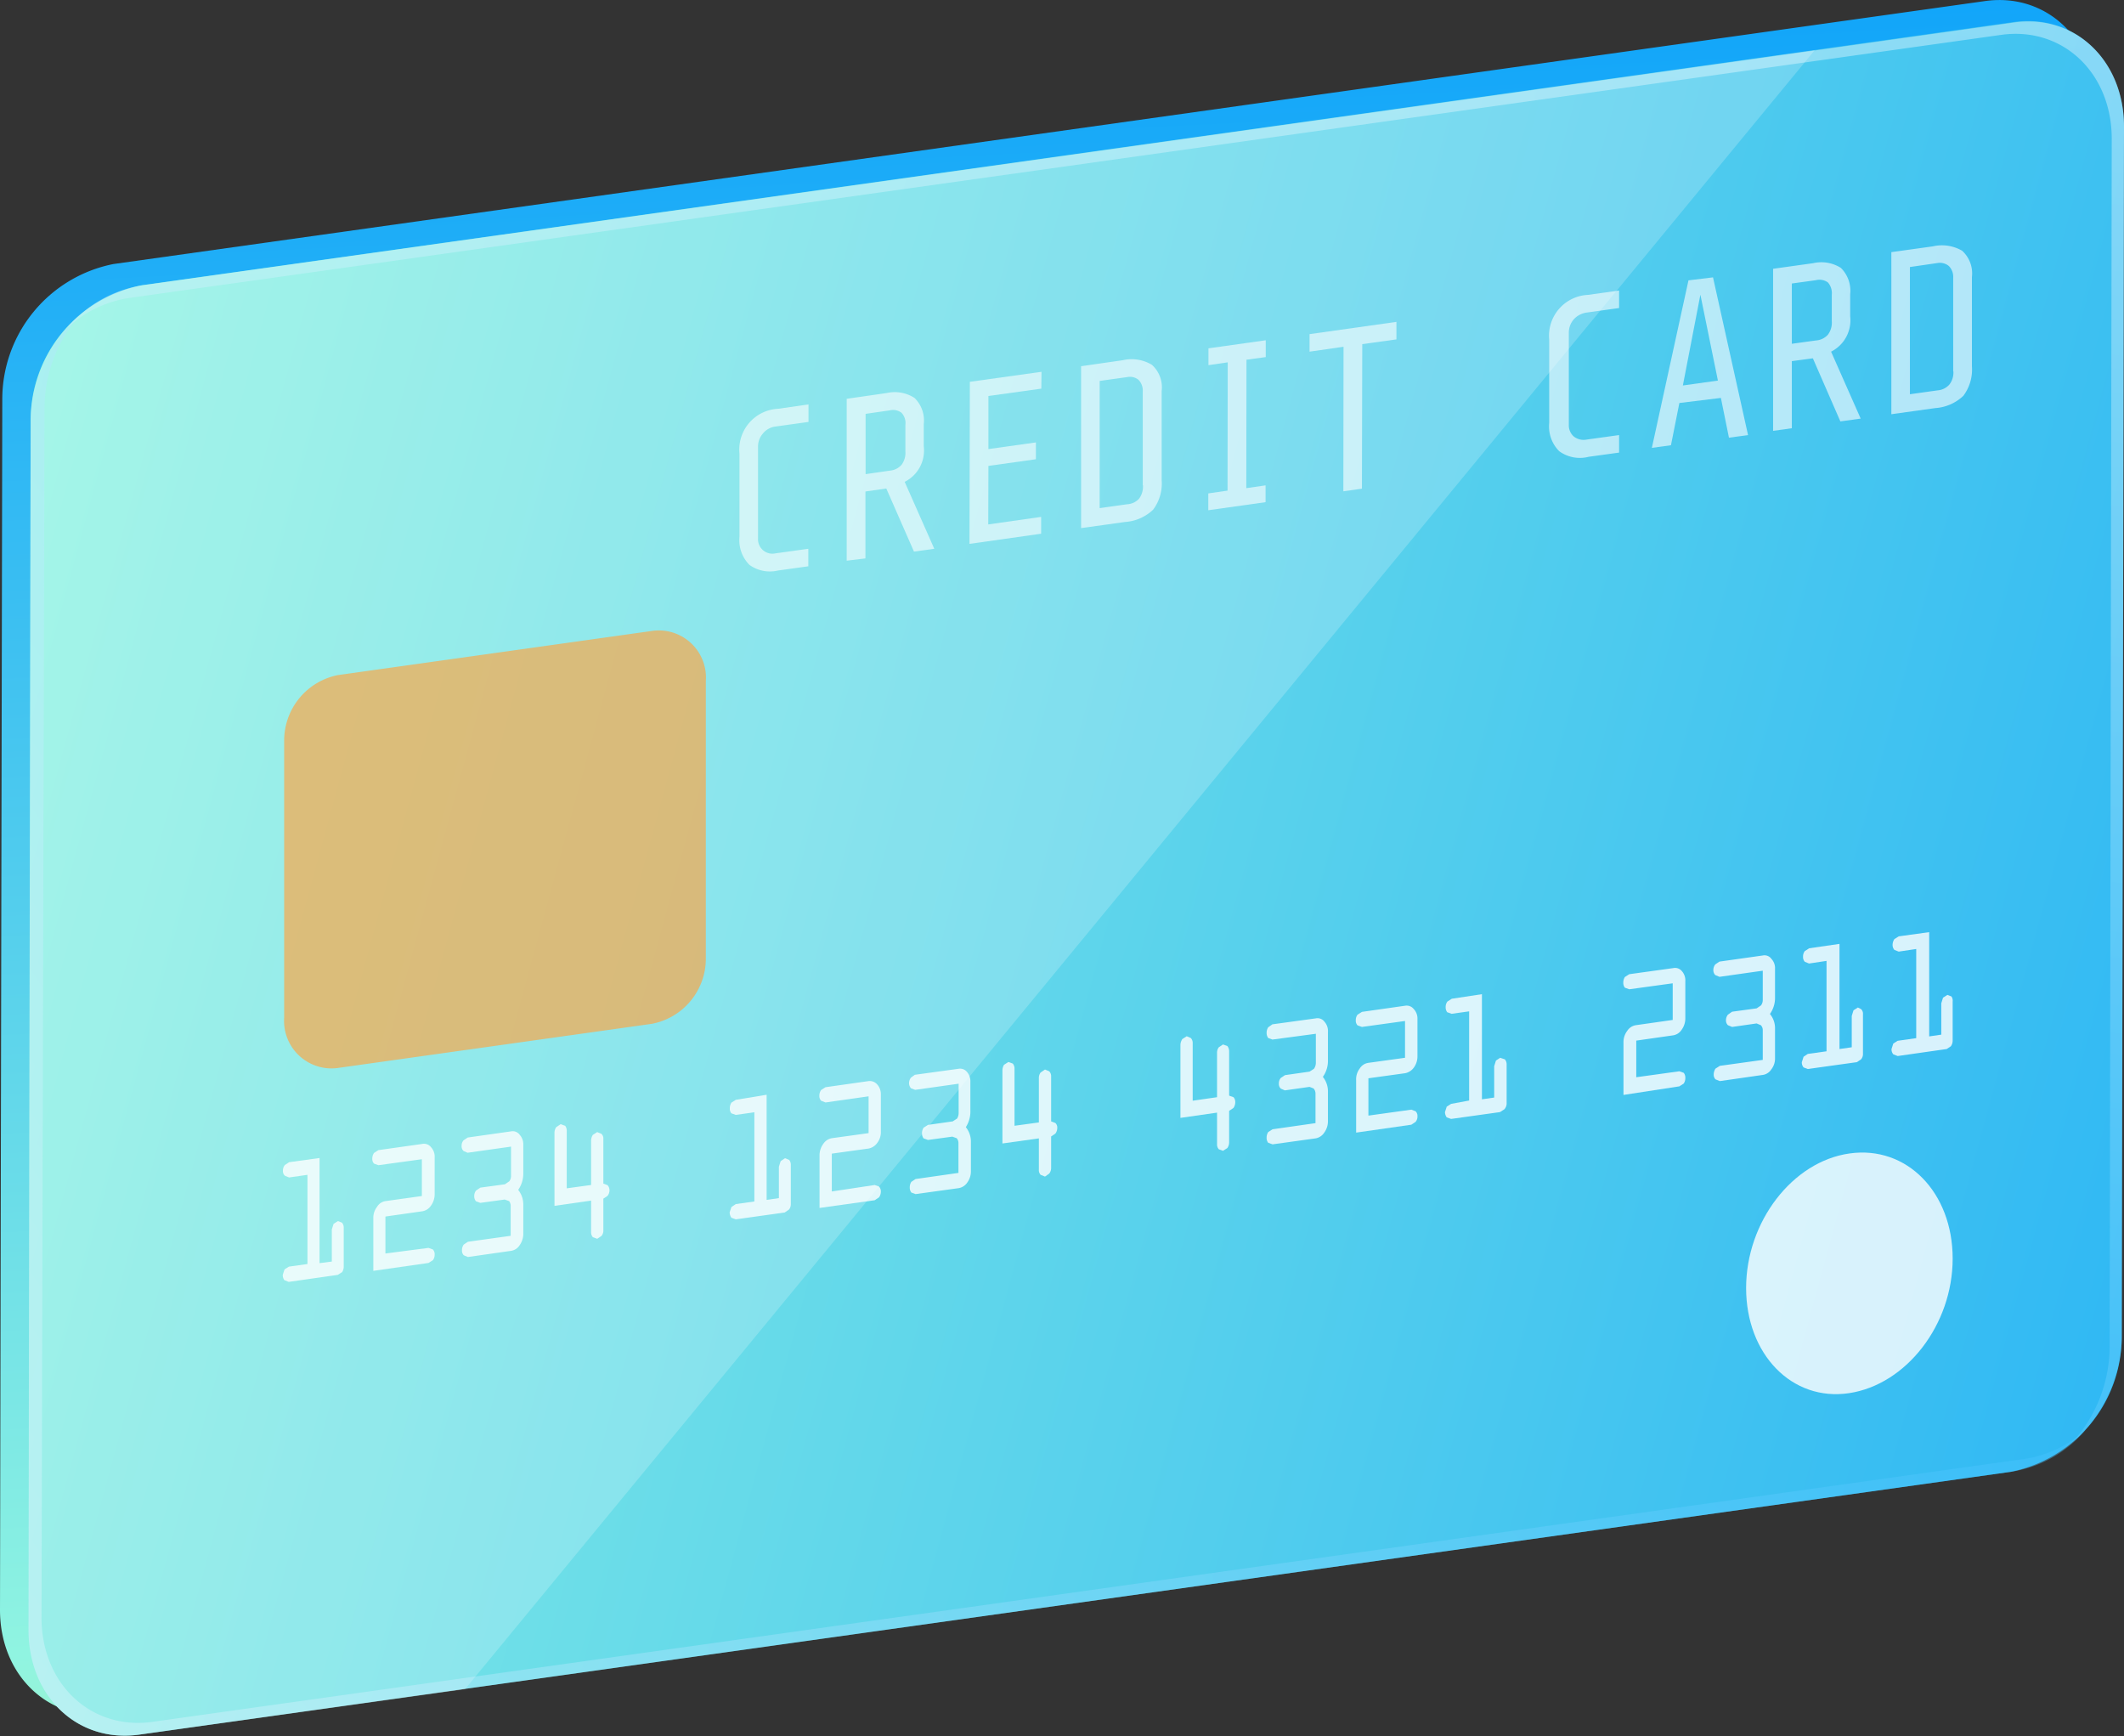 <svg xmlns="http://www.w3.org/2000/svg" xmlns:xlink="http://www.w3.org/1999/xlink" viewBox="0 0 121.24 99.09"><rect x="0" y="0" width="121.24" height="99.09" fill="#333333" stroke="none"/><defs><style>.cls-1{isolation:isolate;}.cls-2{fill:url(#linear-gradient);}.cls-3{fill:url(#linear-gradient-2);}.cls-4{opacity:0.6;}.cls-11,.cls-5,.cls-9{fill:#fff;}.cls-6,.cls-7{opacity:0.4;mix-blend-mode:overlay;}.cls-6{fill:url(#linear-gradient-3);}.cls-7{fill:url(#linear-gradient-4);}.cls-8{fill:#f7931e;opacity:0.7;mix-blend-mode:color-dodge;}.cls-10,.cls-9{opacity:0.8;}.cls-11{opacity:0.2;}</style><linearGradient id="linear-gradient" x1="64.96" y1="150.74" x2="57.06" y2="-5.28" gradientUnits="userSpaceOnUse"><stop offset="0" stop-color="#fcee21"/><stop offset="0.38" stop-color="#90f4e1"/><stop offset="1" stop-color="#069efc"/></linearGradient><linearGradient id="linear-gradient-2" x1="-117.2" y1="1.52" x2="180.89" y2="82.66" xlink:href="#linear-gradient"/><linearGradient id="linear-gradient-3" x1="-18.9" y1="104.25" x2="112.94" y2="15.52" gradientUnits="userSpaceOnUse"><stop offset="0" stop-color="#fff"/><stop offset="1" stop-color="#15b3ff"/></linearGradient><linearGradient id="linear-gradient-4" x1="69.15" y1="-9.41" x2="54.11" y2="119.54" xlink:href="#linear-gradient-3"/></defs><title>credit card</title><g class="cls-1"><g id="Layer_2" data-name="Layer 2"><g id="Layer_2-2" data-name="Layer 2"><path class="cls-2" d="M113.31.06c3.48-.49,6.31,2.17,6.31,5.94l-.13,69.08a7.87,7.87,0,0,1-6.34,7.73L6.32,97.82C2.82,98.31,0,95.65,0,91.88L.13,22.8a7.87,7.87,0,0,1,6.34-7.73Z"/><path class="cls-3" d="M114.93,1.26c3.49-.49,6.32,2.18,6.31,6l-.13,69.08A7.86,7.86,0,0,1,114.78,84L7.94,99c-3.5.49-6.32-2.17-6.32-6L1.75,24A7.86,7.86,0,0,1,8.1,16.28Z"/><g class="cls-4"><path class="cls-5" d="M46.15,23.08v1l-1.86.26a1.09,1.09,0,0,0-.74.4,1.11,1.11,0,0,0-.28.73v5.26a.82.82,0,0,0,1,.85l1.87-.26v1l-1.73.24a2,2,0,0,1-1.63-.32,2,2,0,0,1-.57-1.61V25.89a2.33,2.33,0,0,1,2.21-2.56Z"/><path class="cls-5" d="M51.64,27.5l1.69,3.82-1.16.16-1.58-3.6-1.19.17v3.82L48.33,32l0-9.24,2.29-.33a2.08,2.08,0,0,1,1.58.28,1.79,1.79,0,0,1,.53,1.49v1.27A2,2,0,0,1,51.64,27.5Zm-.86-.64a1,1,0,0,0,.68-.33,1.14,1.14,0,0,0,.22-.77V24.25a.85.85,0,0,0-.22-.69.79.79,0,0,0-.67-.14l-1.38.2v3.44l1.38-.2"/><polygon class="cls-5" points="59.45 21.22 59.44 22.18 56.42 22.6 56.42 25.63 59.13 25.25 59.13 26.21 56.42 26.59 56.41 29.93 59.43 29.5 59.43 30.46 55.34 31.04 55.36 21.79 59.45 21.22"/><path class="cls-5" d="M65.75,20.82a1.72,1.72,0,0,1,.56,1.49v5.11a2.47,2.47,0,0,1-.49,1.67,2.57,2.57,0,0,1-1.6.7l-2.51.35V20.9l2.37-.34A2.25,2.25,0,0,1,65.75,20.82Zm-.52,6.87V22.34a.88.88,0,0,0-.24-.66.77.77,0,0,0-.64-.16l-1.58.22,0,7.26,1.56-.22a1,1,0,0,0,.69-.32,1.16,1.16,0,0,0,.22-.77"/><polygon class="cls-5" points="72.25 19.42 72.25 20.38 71.15 20.53 71.14 27.86 72.24 27.7 72.24 28.66 68.97 29.12 68.97 28.16 70.07 28 70.08 20.68 68.98 20.84 68.98 19.88 72.25 19.42"/><polygon class="cls-5" points="79.71 18.37 79.71 19.37 77.76 19.64 77.74 27.89 76.68 28.04 76.69 19.79 74.75 20.07 74.75 19.07 79.71 18.37"/><path class="cls-5" d="M92.42,16.58v1l-1.86.26a1.21,1.21,0,0,0-.74.4,1.15,1.15,0,0,0-.27.74v5.26a.85.85,0,0,0,.27.66.9.9,0,0,0,.73.19l1.87-.26v1l-1.74.24A2,2,0,0,1,89,25.75a2,2,0,0,1-.57-1.61V19.38a2.33,2.33,0,0,1,2.21-2.55Z"/><path class="cls-5" d="M97.78,15.83l2,9-1.09.15-.46-2.27L95.86,23l-.48,2.41-1.09.15L96.38,16ZM96.06,22l2-.28-1-4.9-1,5.18"/><path class="cls-5" d="M104.52,20.07l1.69,3.82-1.16.16-1.57-3.6-1.2.16v3.83l-1.07.15,0-9.25,2.29-.32a2.08,2.08,0,0,1,1.58.27,1.83,1.83,0,0,1,.53,1.5v1.26A2,2,0,0,1,104.52,20.07Zm-.86-.64a1,1,0,0,0,.68-.33,1.14,1.14,0,0,0,.22-.77V16.82a.93.93,0,0,0-.22-.7.82.82,0,0,0-.68-.13l-1.38.19v3.44l1.38-.19"/><path class="cls-5" d="M112,14.31a1.75,1.75,0,0,1,.56,1.5v5.1a2.5,2.5,0,0,1-.49,1.68,2.57,2.57,0,0,1-1.6.7l-2.51.35V14.39l2.37-.33A2.3,2.3,0,0,1,112,14.31Zm-.51,6.88V15.84a.87.87,0,0,0-.25-.66.81.81,0,0,0-.64-.17l-1.58.23,0,7.26,1.57-.22a1,1,0,0,0,.68-.33,1.11,1.11,0,0,0,.23-.76"/></g><path class="cls-6" d="M119.06,81.59A6.9,6.9,0,0,1,114.78,84L7.94,99c-3.5.49-6.33-2.18-6.31-6L1.75,24a8.18,8.18,0,0,1,2.79-6,8.11,8.11,0,0,0-2,5.3L2.37,92.33c0,3.78,2.83,6.43,6.33,5.94l106.82-15A6.68,6.68,0,0,0,119.06,81.59Z"/><path class="cls-7" d="M121.24,7.22l-.12,69.08a8.22,8.22,0,0,1-2.81,6A8.19,8.19,0,0,0,120.42,77l.12-69.08c0-3.77-2.81-6.42-6.31-5.93L7.41,17a6.65,6.65,0,0,0-3.53,1.68A6.88,6.88,0,0,1,8.1,16.29l106.83-15C118.41.77,121.25,3.43,121.24,7.22Z"/><path class="cls-8" d="M37.28,36l-18,2.53a3.81,3.81,0,0,0-3.06,3.72l0,15.84a2.71,2.71,0,0,0,3,2.87l18-2.53a3.79,3.79,0,0,0,3.07-3.73l0-15.84A2.69,2.69,0,0,0,37.28,36Z"/><path class="cls-9" d="M105.58,65.83c-3.26.45-5.91,3.9-5.91,7.68s2.62,6.49,5.88,6,5.91-3.9,5.91-7.68S108.84,65.37,105.58,65.83Z"/><g class="cls-10"><path class="cls-5" d="M101.32,56.92V55.3a.77.77,0,0,0-.21-.58.48.48,0,0,0-.48-.19l-2.48.35-.24.16a.52.52,0,0,0-.11.32.4.4,0,0,0,.11.29l.24.1,2.47-.35v1.66a.51.51,0,0,1-.1.32l-.25.17-1.4.19-.24.17a.52.52,0,0,0-.11.32.39.39,0,0,0,.11.28l.24.1,1.4-.2.24.1a.4.4,0,0,1,.11.29v1.69l-2.45.34-.25.16a.63.63,0,0,0-.1.32.39.39,0,0,0,.1.29l.25.1,2.44-.35a.7.7,0,0,0,.5-.32,1,1,0,0,0,.21-.64V58.7a1.26,1.26,0,0,0-.29-.83A1.58,1.58,0,0,0,101.32,56.92Z"/><path class="cls-5" d="M24.08,65.29l-2.48.35-.25.16a.58.58,0,0,0-.1.32.39.39,0,0,0,.1.29l.25.09,2.48-.34v2.1L22,68.55a.68.68,0,0,0-.48.33,1,1,0,0,0-.21.65v3l3.15-.45.25-.16a.51.51,0,0,0,.1-.32.39.39,0,0,0-.1-.29l-.25-.09L22,71.54V69.43l2.11-.3a.74.74,0,0,0,.49-.32,1.1,1.1,0,0,0,.21-.65v-2.1a.79.79,0,0,0-.2-.58A.52.52,0,0,0,24.08,65.29Z"/><path class="cls-5" d="M75.8,60.5V58.89a.79.79,0,0,0-.2-.58.49.49,0,0,0-.49-.19l-2.48.34-.24.17a.57.57,0,0,0-.09.32.48.48,0,0,0,.09.29l.24.09L75.11,59v1.67A.58.58,0,0,1,75,61l-.25.16-1.4.2-.24.16a.46.46,0,0,0-.11.32.36.36,0,0,0,.11.29l.23.1,1.41-.2.23.09a.44.44,0,0,1,.11.29v1.69l-2.45.35-.25.16a.57.57,0,0,0-.09.32.44.44,0,0,0,.09.29l.25.09,2.45-.34a.74.74,0,0,0,.5-.33,1.09,1.09,0,0,0,.21-.64V62.29a1.31,1.31,0,0,0-.29-.83A1.58,1.58,0,0,0,75.8,60.5Z"/><path class="cls-5" d="M80.2,57.4l-2.46.35-.25.16a.51.51,0,0,0-.1.32.39.39,0,0,0,.1.29l.25.09,2.46-.34v2.1l-2.1.29a.7.7,0,0,0-.49.33,1,1,0,0,0-.2.65v3l3.15-.45.24-.16a.46.46,0,0,0,.11-.32.36.36,0,0,0-.11-.29l-.24-.09-2.45.34V61.54l2.1-.29a.81.81,0,0,0,.5-.33,1.09,1.09,0,0,0,.2-.65v-2.1a.79.79,0,0,0-.21-.58A.52.52,0,0,0,80.2,57.4Z"/><path class="cls-5" d="M49.58,61.7l-2.46.35-.25.16a.55.55,0,0,0-.1.32.39.39,0,0,0,.1.29l.25.1,2.46-.35v2.1l-2.1.29a.73.73,0,0,0-.49.33,1.1,1.1,0,0,0-.21.65v3l3.15-.44.25-.17a.58.58,0,0,0,.1-.32.43.43,0,0,0-.1-.29l-.25-.09L47.48,68V65.84l2.1-.29a.79.79,0,0,0,.5-.33,1,1,0,0,0,.2-.65v-2.1a.83.83,0,0,0-.21-.58A.56.56,0,0,0,49.58,61.7Z"/><path class="cls-5" d="M95.52,55.25,93,55.6l-.25.16a.57.57,0,0,0-.09.32.44.44,0,0,0,.09.29l.25.09,2.48-.34v2.09l-2.11.3a.72.72,0,0,0-.49.33,1.05,1.05,0,0,0-.21.65v3L95.86,62l.25-.16a.57.57,0,0,0,.09-.32.44.44,0,0,0-.09-.29l-.25-.09-2.46.34V59.39l2.1-.3a.71.71,0,0,0,.49-.32,1.1,1.1,0,0,0,.21-.65V56a.79.79,0,0,0-.2-.58A.5.5,0,0,0,95.52,55.25Z"/><path class="cls-5" d="M106.05,57.5l-.25.16-.1.32v1.79l-.7.1v-6l-1.73.25-.25.16a.51.51,0,0,0-.1.32.39.39,0,0,0,.1.29l.24.1,1-.15V60l-1.07.15-.24.16-.1.31a.44.44,0,0,0,.1.3l.24.09,2.8-.39.24-.16a.46.46,0,0,0,.11-.32V57.88a.36.36,0,0,0-.11-.29Z"/><path class="cls-5" d="M111.39,56.87l-.23-.09-.25.16-.1.32v1.79l-.69.1V53.2l-1.74.24-.25.16a.63.63,0,0,0-.1.32.44.44,0,0,0,.1.29l.25.1,1-.15v5.09l-1.06.15-.25.16-.1.31a.44.44,0,0,0,.1.3l.25.1,2.8-.4.24-.16a.58.58,0,0,0,.1-.32V57.16A.43.43,0,0,0,111.39,56.87Z"/><path class="cls-5" d="M44.81,66.1l-.25.17-.1.32v1.79l-.7.1v-6L42,62.77l-.25.16a.57.57,0,0,0-.09.32.39.39,0,0,0,.09.29l.25.09,1.06-.15v5.09L42,68.72l-.25.17-.1.3a.55.55,0,0,0,.1.31l.25.09,2.79-.39.25-.17a.5.5,0,0,0,.1-.31V66.49a.44.44,0,0,0-.09-.29Z"/><path class="cls-5" d="M19.29,69.69l-.25.16-.1.32V72l-.7.09,0-6-1.74.24-.24.16a.5.5,0,0,0-.11.32.36.36,0,0,0,.11.29l.24.1,1.05-.15v5.09l-1.06.15-.25.16-.1.31a.49.49,0,0,0,.09.3l.25.1,2.8-.4.25-.16a.57.57,0,0,0,.09-.32V70.07a.43.43,0,0,0-.1-.29Z"/><path class="cls-5" d="M85.63,60.37l-.24.16-.1.32v1.79l-.7.1v-6L82.87,57l-.25.16a.51.51,0,0,0-.1.32.44.44,0,0,0,.09.29l.25.09,1-.14v5.09L82.83,63l-.25.16-.1.31a.54.54,0,0,0,.1.3l.25.09,2.79-.39.25-.16A.51.51,0,0,0,86,63V60.75a.44.44,0,0,0-.1-.29Z"/><path class="cls-5" d="M70.16,62.53V60a.49.49,0,0,0-.1-.3l-.25-.09-.24.16a.51.51,0,0,0-.1.32v2.53l-1.39.2V59.54a.4.4,0,0,0-.11-.3l-.23-.1-.25.16a.62.62,0,0,0-.11.34V63.8l2.09-.3v1.8a.41.41,0,0,0,.1.29l.24.09.25-.16a.58.58,0,0,0,.1-.32V63.4l.25-.17a.58.58,0,0,0,.1-.32.41.41,0,0,0-.1-.29Z"/><path class="cls-5" d="M60,64V61.43a.4.4,0,0,0-.11-.29l-.24-.1-.25.17a.51.51,0,0,0-.1.32v2.53l-1.39.19V61a.44.44,0,0,0-.1-.3l-.25-.09-.25.16a.63.63,0,0,0-.09.33v4.16l2.08-.29v1.79a.39.39,0,0,0,.1.29l.25.1.24-.17a.52.52,0,0,0,.11-.32v-1.8l.24-.16a.56.56,0,0,0,.11-.32.36.36,0,0,0-.11-.29Z"/><path class="cls-5" d="M55.39,63.37V61.75a.82.82,0,0,0-.2-.58A.51.51,0,0,0,54.7,61l-2.48.34L52,61.5a.52.52,0,0,0-.11.32.44.44,0,0,0,.11.29l.24.09,2.48-.35v1.67a.59.59,0,0,1-.09.32l-.25.16-1.41.2-.25.16a.57.57,0,0,0-.09.32.44.44,0,0,0,.09.29l.25.09,1.39-.19.25.09a.43.43,0,0,1,.1.29v1.69l-2.45.35-.24.16a.57.57,0,0,0-.09.32.46.46,0,0,0,.09.29l.24.09,2.46-.34a.74.74,0,0,0,.5-.33,1.08,1.08,0,0,0,.2-.64V65.15a1.3,1.3,0,0,0-.29-.82A1.65,1.65,0,0,0,55.39,63.37Z"/><path class="cls-5" d="M34.44,67.55V65a.36.36,0,0,0-.11-.29l-.24-.1-.25.16a.63.63,0,0,0-.1.32v2.54l-1.39.19V64.56a.47.47,0,0,0-.09-.31L32,64.16l-.25.17a.56.56,0,0,0-.1.33v4.16l2.09-.3v1.8a.44.44,0,0,0,.1.29l.25.09.24-.16a.46.46,0,0,0,.11-.32V68.41l.24-.16a.52.52,0,0,0,.11-.32.44.44,0,0,0-.11-.29Z"/><path class="cls-5" d="M29.87,67V65.34a.81.81,0,0,0-.21-.58.49.49,0,0,0-.49-.19l-2.47.35-.24.16a.46.46,0,0,0-.11.32.36.36,0,0,0,.11.29l.23.1,2.48-.35V67.1a.51.51,0,0,1-.1.32l-.25.17-1.4.19-.25.17a.51.51,0,0,0-.1.32.43.43,0,0,0,.1.29l.25.09,1.39-.19.25.09a.44.44,0,0,1,.09.29v1.69l-2.44.34-.24.16a.55.55,0,0,0-.1.32.39.39,0,0,0,.1.29l.24.1,2.45-.35a.7.7,0,0,0,.5-.32,1.14,1.14,0,0,0,.21-.64V68.74a1.33,1.33,0,0,0-.29-.83A1.64,1.64,0,0,0,29.87,67Z"/></g><path class="cls-11" d="M103.59,2.86,26.54,96.41,7.94,99c-3.5.49-6.32-2.17-6.32-6L1.75,24a7.85,7.85,0,0,1,6.34-7.72Z"/></g></g></g></svg>